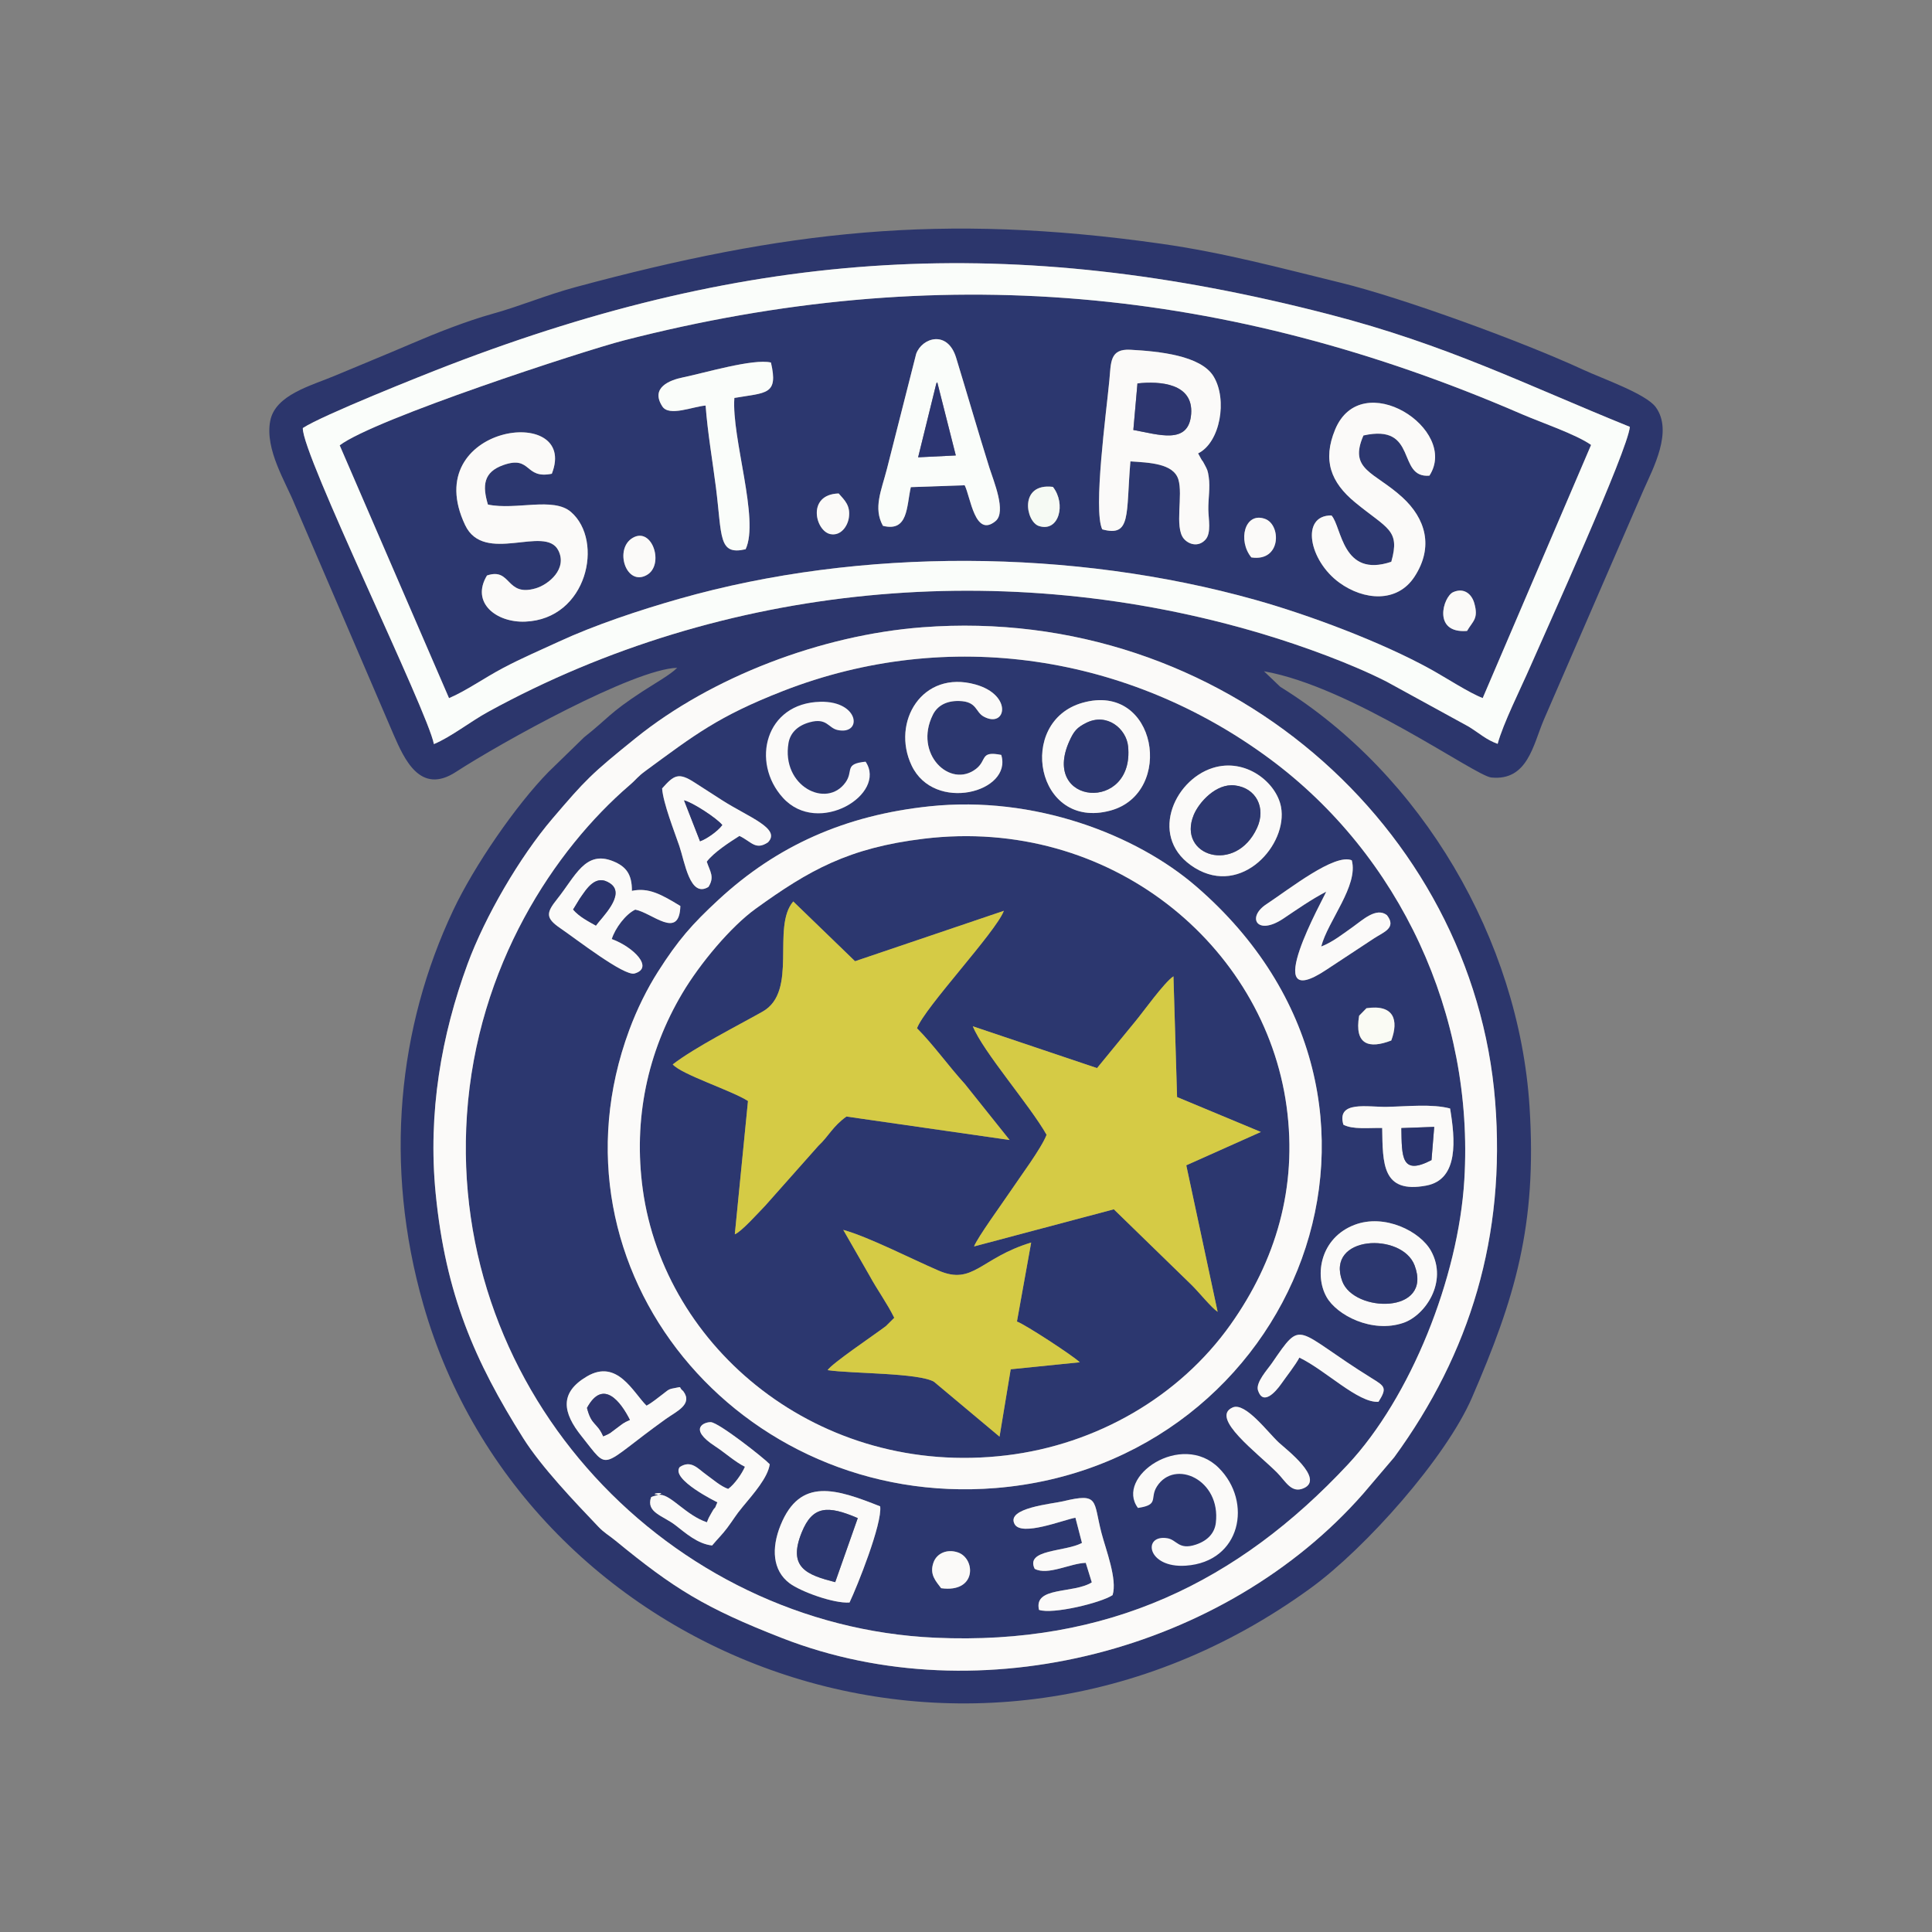 <?xml version="1.0" encoding="UTF-8"?>
<!DOCTYPE svg PUBLIC "-//W3C//DTD SVG 1.1//EN" "http://www.w3.org/Graphics/SVG/1.1/DTD/svg11.dtd">
<!-- Creator: CorelDRAW 2021 (64 Bit) -->
<svg xmlns="http://www.w3.org/2000/svg" xml:space="preserve" width="91.44mm" height="91.44mm" version="1.1" style="shape-rendering:geometricPrecision; text-rendering:geometricPrecision; image-rendering:optimizeQuality; fill-rule:evenodd; clip-rule:evenodd"
viewBox="0 0 9144 9144"
 xmlns:xlink="http://www.w3.org/1999/xlink"
 xmlns:xodm="http://www.corel.com/coreldraw/odm/2003">
 <rect x="0" y="0" width="9144" height="9144" fill="#808080" stroke="none"/>
 <defs>
  <style type="text/css">
   <![CDATA[
    .fil7 {fill:#2A346D}
    .fil6 {fill:#2C3571}
    .fil1 {fill:#2C366C}
    .fil0 {fill:#2C376F}
    .fil5 {fill:#2D366F}
    .fil9 {fill:#2E356D}
    .fil4 {fill:#D5CB45}
    .fil10 {fill:#F6FAF4}
    .fil8 {fill:#FAFBF4}
    .fil3 {fill:#FAFDFA}
    .fil2 {fill:#FBFAF9}
   ]]>
  </style>
 </defs>
 <g id="Camada_x0020_1">
  <g id="_1905989303824">
   <g>
    <path class="fil0" d="M4454.3 7516.82c-24.39,-32.96 -56.48,-64.29 -36.21,-121.55 15.22,-42.97 63.28,-65.41 115.33,-47.88 84.26,28.36 90.98,192.8 -79.12,169.43zm-433.58 67.71c-74.5,5.54 -231.73,-51.88 -284.36,-91.61 -79.79,-60.19 -86.2,-165.08 -42.01,-274.24 92.82,-229.33 264.37,-171.23 471.45,-89.24 10.56,81.77 -109.57,380.83 -145.08,455.09zm1069.19 -401.29c-55.25,9.46 -254.69,90.09 -287.68,30.58 -42.77,-77.16 178.27,-96.06 229.43,-108.42 172.24,-41.58 141.85,-3.07 181.42,149.44 20.59,79.34 76.07,220.2 52.7,294.72 -54.98,36.65 -283.07,91.97 -348.24,69.87 -26.39,-112.12 162.5,-75.37 249.89,-130.17l-28.55 -92.34c-72.69,1.64 -180.07,61.41 -241.8,28.19 -45.91,-93.4 144.9,-79.62 223.79,-122.59l-30.96 -119.28zm359.95 -34.95c0,0 0,0 0,0l0 0zm-2106.58 -168.4c33.32,23.83 67.04,54.27 103.13,67.05 29.95,-21.5 65.87,-73.05 79.2,-104.97 -47.45,-23.31 -93.56,-66 -141,-96.91 -129.68,-84.49 -50.68,-115.15 -20.54,-114.12 37.46,1.3 250.9,169.2 279.06,199.13 -8.74,62.85 -76.36,139.24 -128.3,201.78 -34.14,41.11 -42.15,58.5 -73.16,99.83 -23.56,31.41 -42.15,48.34 -71.33,82.96 -68.13,-7.39 -124.76,-58.01 -173.25,-95.64 -59.25,-46.01 -140.53,-60.05 -115.54,-132.77 3.37,-2.12 8.16,-3.97 10.97,-4.71 103.35,-27.12 -52.95,-10.51 33.14,-6.72 52.46,2.3 122.25,97.1 220.11,130.1 9.57,-24.83 9.05,-22.12 22.47,-46.06 23.41,-41.73 6.8,1.09 27.08,-48.56 -0.19,-0.08 -223.32,-108.67 -178.18,-166.89 54.22,-35.05 85.25,7.29 126.14,36.5zm2827.47 63.51c-59.05,26.38 -85.78,-32.69 -126.04,-73.25 -91.48,-92.13 -320.47,-260.74 -210.54,-308.76 60.12,-26.26 166.89,118.77 219.23,166.89 32.66,30.05 216.8,170.67 117.35,215.12zm-2937.04 -459.2c47.18,62.55 -32.86,96.14 -81.69,131.11 -322.51,231.07 -262.28,253.42 -399.5,82.2 -89.15,-111.24 -106.34,-205.41 25.2,-282.96 143.96,-84.89 218.87,75.84 282.22,138.31 29.91,-16.23 52.23,-36.52 79.65,-56.6 15.58,-11.42 22.76,-21.05 44.13,-24.81 54.87,-9.66 21.52,-9.82 49.99,12.75zm2916.09 -158.74c-17.47,33.75 -61.19,89.14 -85.72,124.19 -27.9,39.87 -86.27,104.03 -110.05,31.13 -12.25,-37.54 45.85,-99.98 65.82,-129.08 148.31,-216.08 103.59,-157.61 472.81,71.46 60.67,37.65 74.07,44.51 31.76,111.31 -94.87,7.68 -251.48,-150.31 -374.62,-209.01zm260.74 -628.22c142.67,-54.63 311.78,30.63 362.87,124.03 80.18,146.65 -28.38,304.59 -131.29,339.72 -148.1,50.54 -315.35,-35.9 -364,-123.13 -58.46,-104.8 -27.42,-279.41 132.42,-340.62zm-2010.17 -1981.1c495.4,-51.99 977.08,133.76 1261.25,379.29 1176.78,1016.74 472.55,2732.31 -949.17,2847.34 -1210.65,97.97 -2155.48,-1028.94 -1734.18,-2167.71 36.84,-99.6 84.85,-195.98 135.9,-276.14 95.08,-149.33 161.22,-224.68 286.18,-340.23 276.56,-255.74 598.9,-400.44 1000.02,-442.55zm2462.79 1430.26c23.85,143.99 42.69,335.55 -112.38,364.79 -210.35,39.68 -206.14,-104.73 -209.03,-272.55 -64.33,-1.18 -138.73,8.23 -183.66,-15.54 -33.59,-116.03 115.8,-82.6 206.73,-84.51 96.9,-2.03 213.55,-14.86 298.34,7.81zm-395.72 -474.58c130.41,-19.34 153.21,56.4 117.31,152.77 -105.14,40.63 -175.53,20.77 -152.08,-117.21l34.77 -35.56zm-3572.03 -327.41c102.8,37.65 201.07,136.61 107.68,163.07 -48.61,13.76 -275.36,-162.52 -351.45,-214.52 -70.72,-48.36 -66.55,-72.97 -14.52,-137.95 86.3,-107.8 132.73,-232.36 264.74,-178.87 60.23,24.41 89.5,60.6 88.9,140.21 78.94,-16.86 139.3,16.75 229.32,71.65 -4.67,162.33 -132.95,32.39 -213.45,17.16 -45.91,21.72 -95.32,88.33 -111.22,139.25zm3381.4 -224.23c-70.14,36.36 -136.76,83.17 -202.56,127.22 -125.26,83.91 -174.46,-5.76 -81.25,-67.32 111.93,-73.9 323.73,-242.03 404.77,-208.4 32.74,119.9 -113.45,287.25 -144.57,408.13 54.6,-20.81 104.91,-61.4 152.05,-94.49 42.73,-30 108.76,-93.29 158.88,-54.02 47.68,61.11 -16.57,80.39 -61.73,110.37l-225.01 148.24c-327.63,218.18 -7.91,-347.15 -0.58,-369.73zm-537 -585.53c155.46,-49.1 301.26,68.12 323.11,184.25 33.34,177.25 -184.48,425.53 -407.53,288.85 -221.87,-135.98 -103.91,-413.62 84.42,-473.1zm-2240.09 321.71c-47.88,30.39 -121.13,77.66 -154.74,121.81 15.76,47.41 38.06,72.04 8.14,119.47 -87.79,54.38 -112.1,-118.1 -137.87,-193.61 -23.88,-69.98 -76.09,-201.71 -81.58,-272.35 56.36,-63.57 77.58,-77.56 154.17,-27.75 42.38,27.58 84.92,54.83 129.89,83.58 126.2,80.69 280.47,134.11 216.82,199.37 -59.02,39.21 -78.21,-3.8 -134.83,-30.52zm1624.35 -630.33c352.1,-98.97 436.74,427.64 131.51,510.32 -352.55,95.48 -447.15,-421.59 -131.51,-510.32zm-1068.98 298.32c0,0 0,0 0,0l0 0zm683.69 -51.37c54.18,176.32 -317.07,275.18 -424.08,50.11 -97.72,-205.45 50.19,-453.9 301.86,-383.49 178.65,49.97 145,209.69 39.26,151.86 -40.49,-22.15 -30.78,-71.79 -116.76,-73.76 -63.15,-1.45 -103.76,24.73 -123.8,64.96 -92.19,185.04 81.61,351.31 204.26,256.41 53.25,-41.19 17.2,-86.34 119.26,-66.09zm2191.76 2011.11c47.23,-782.27 -305.81,-1536.87 -919.69,-1991.72 -665.07,-492.79 -1521.17,-627.83 -2305.23,-321.86 -306.27,119.52 -418.63,207.95 -649.57,377.39 -41.53,30.49 -39.96,37.07 -77.22,69.13 -351.76,302.7 -720.99,851.81 -768.89,1559.95 -89.56,1323.97 965.47,2418.06 2216.23,2474.24 818.25,36.75 1434.57,-264.36 1953.25,-819.84 296.12,-317.15 523.03,-881.75 551.12,-1347.29z"/>
   </g>
   <path class="fil0" d="M6943.37 2986.2c-165.41,13.02 -113.03,-162.67 -65.37,-183.7 50.15,-22.13 87.27,8.13 99.77,52.52 20.69,73.49 -6.3,83.35 -34.4,131.18zm-3948.67 -440.58c92.68,-54.15 150.98,127.95 66.66,175.83 -98,55.66 -156.05,-123.62 -66.66,-175.83zm2927.86 92.58c-64.99,-79.08 -32.28,-216.41 64.13,-182.61 77.83,27.29 78.23,204.33 -64.13,182.61zm-1953.2 -302.63c28.02,31.87 56.66,56.93 48.24,114.51 -5.96,40.78 -38.06,87.13 -86.82,77.94 -71.98,-13.58 -114.07,-187.98 38.58,-192.45zm1013.98 -31.2c63.13,80.12 29.24,215.72 -66.05,185.29 -63.29,-20.22 -95.34,-205.12 66.05,-185.29zm-804.4 184.36c-46.77,-84.38 -7.64,-166.13 19.11,-270.33l138.07 -543.46c27.54,-76.88 148.54,-114.65 189.08,17.96 53.35,174.38 103.92,350.31 157.64,521.28 19.31,61.45 81.79,208.51 29.03,252.14 -98,81.03 -118.29,-115.04 -146.15,-169.62l-254.91 8.91c-20.68,91.63 -11.87,213.27 -131.87,183.12zm-1874.08 234.99c116.55,-39.23 87.51,102.77 230.67,60.8 61.84,-18.11 150.9,-92.8 106.95,-179.55 -62.28,-122.97 -351.25,69.67 -441.13,-119.98 -224.66,-474.08 542.07,-578.5 410.41,-242.79 -130.57,26.71 -95.26,-88.07 -228.86,-41.37 -95.5,33.39 -100.2,98.19 -73.59,187.17 132.8,27.98 309.2,-37.51 393.19,35.25 157.32,136.28 77.24,507.01 -216.63,518.88 -137.16,5.52 -258.71,-89.94 -181.01,-218.41zm4280.02 -64.82c43.39,-152.58 -18.73,-155.4 -171.7,-281.51 -114.63,-94.52 -154.3,-198.91 -94.19,-344.17 124.51,-300.83 589.05,-1.75 446.25,218.04 -156.96,12.94 -50.52,-248.79 -312.17,-190.22 -71.57,163.62 51.99,172.03 183.89,292.45 109.96,100.38 150.04,234.2 57.99,375.61 -82.28,126.36 -240.43,112.34 -355.71,28.74 -145.06,-105.2 -184.73,-319.87 -37.47,-318.25 49.54,54.16 49.52,297.88 283.11,219.31zm-1368.06 -153.47c-43.78,-91.3 19.57,-555.73 33.7,-705.5 7.98,-84.49 1.44,-149.92 99.37,-144.59 134.61,7.35 332.86,26.85 393.54,125.69 67.4,109.77 31.76,313.57 -72.93,364.79l14.45 26.38c13.48,23.22 -1.02,-5.84 15.55,25.31 13.67,25.67 15.76,29.04 20.21,58.96 7.78,52.13 -2.64,103.04 -1.78,156.11 0.71,43.81 14.85,109.6 -13.31,141.21 -33.02,37.05 -79.98,23.58 -103.32,-4.93 -44.37,-54.19 -1.9,-206.08 -25.4,-280.42 -23.88,-75.48 -138.34,-78.86 -226.76,-84.75 -21.58,252.58 4.96,359.38 -133.32,321.74zm-1877.21 -586c-59.89,4.49 -172.54,53.52 -204.63,4.38 -58.04,-88.89 34.23,-124.84 97.49,-137.67 99.02,-20.07 333.06,-90.28 416.34,-70.31 35.67,154.16 -21.06,141.57 -173.12,167.6 -13.93,188.79 119.7,575.73 53.26,716.13 -130.04,30.06 -111.06,-59.92 -140.45,-292.03 -15.93,-125.73 -39.7,-262.45 -48.89,-388.1zm-1214.44 1384.85c80.19,-33.88 167.87,-96.38 256.85,-143.24 91.19,-48.02 168.38,-80.49 262.65,-124.09 169.44,-78.41 380.72,-148.87 570.36,-202.85 859.02,-244.44 1867.22,-235.85 2725.27,4.68 257.04,72.04 598.11,200.26 829.87,328.23 72.4,39.96 185.37,113.7 247.42,136.79l512.87 -1197.96c-69.68,-49.72 -242.49,-108.67 -326.97,-145.27 -1394.03,-603.99 -2764.15,-731.74 -4251.87,-349.14 -184.35,47.41 -1179.77,371.65 -1343.91,496.28l517.46 1196.57z"/>
   <path class="fil1" d="M2062.19 5650.72c-38.09,-384.9 27.56,-753.04 150.57,-1087.68 82.58,-224.65 246.82,-507.1 402.67,-689.49 157.18,-183.99 181.57,-209.53 392.93,-379.95 358.99,-289.43 877.39,-488.13 1357.37,-524.73 1424.92,-108.65 2607.91,949.27 2710.69,2243.75 50.59,637.05 -117.42,1190.74 -477.88,1684.68l-146.98 172.72c-650.13,740.33 -1810,1048.93 -2748.78,683.29 -366.87,-142.89 -513.49,-234.92 -790.31,-462.03 -31.98,-26.24 -51.88,-35.51 -81.09,-66.14 -110.98,-116.37 -268.76,-281.67 -354.56,-417.73 -230.22,-365.06 -367.58,-681.37 -414.63,-1156.69zm-628.91 -3624.84c91.2,-60.22 566.72,-249.72 689.76,-297 1437.99,-552.62 2668.44,-629.07 4168.06,-240.9 560.11,144.98 921.55,329.45 1422.74,532.22 -7.21,105.77 -398.87,969.01 -471.83,1136.24 -44.7,102.49 -128.3,268.92 -153.76,364.14 -55.03,-19.93 -83.68,-48.48 -137.43,-81.73l-387.4 -212.25c-164.36,-84.12 -397.25,-169.27 -587.13,-226.12 -1214.89,-363.8 -2549.3,-243.44 -3665.48,368.24 -84.53,46.32 -176.8,119.73 -257.24,152.96 -27.38,-151.88 -627.09,-1375.04 -620.29,-1495.8zm4549.13 1151.18c416.84,73.57 999.65,495.19 1075.58,502.77 172.06,17.19 198.01,-153.84 248.51,-272.65l472.01 -1087.54c45.79,-103.84 140.95,-278.98 58.04,-392.58 -46.26,-63.4 -250.81,-134.31 -343.58,-177.28 -286.6,-132.75 -855.52,-340.24 -1145,-411.07 -293.22,-71.74 -555.66,-143.14 -855.35,-185.57 -1037.3,-146.89 -1777.24,-61.23 -2766.34,205.12 -141.85,38.2 -262.73,90.07 -392.55,126.14 -128.3,35.66 -274.53,94.1 -381.28,139.97 -129.37,55.57 -259.82,108.32 -364.98,152.78 -115.09,48.67 -285.32,90.75 -308.71,215.93 -25.18,134.75 72.8,287.05 115.93,393.96l468.09 1089.67c51.03,117.11 126.21,286.3 294.4,177.14 215.72,-139.99 841.82,-487.39 1047.78,-493.19 -30.46,31.74 -107.65,74.93 -164.72,112.23 -159.29,104.09 -158.74,124.13 -275.71,216.6l-168.76 164.26c-153.11,156.32 -350.68,442.55 -450.85,654.6 -260.89,552.26 -330.41,1204.51 -141.38,1865.77 483.38,1690.79 2597.83,2507.07 4200.47,1341.75 260.3,-189.27 639.89,-617.26 762.63,-900.9 203.11,-469.34 308.79,-814.25 272.55,-1377.59 -50.63,-787.49 -508.78,-1571.79 -1179.81,-1986.79l-76.97 -73.53z"/>
   <path class="fil0" d="M3991.1 5820.91c119.13,32.82 324.79,138.42 451.58,192.93 164.09,70.56 197.36,-60.11 437.76,-132.96l-67.3 373.74c40.77,15.14 265.41,161.95 297.36,192.91l-326.94 33.15 -52.82 318.86 -309.75 -259.38c-71.54,-43.24 -391,-38.41 -503.95,-55.42 20.26,-31.75 219.87,-166.01 275.62,-208.15l39.79 -39.51c-34.73,-70.67 -77.91,-127.76 -118.2,-201.72l-123.15 -214.45zm1383.05 -987.69c34.22,-40.7 135.72,-183.43 179.7,-212.38l17.14 571.46 396.56 165.23 -352.99 157.76 148.42 693.51c-29.01,-19.03 -89.61,-94.18 -122.86,-126.73l-368.5 -358.56 -661.56 175.73c17.03,-43.45 134.58,-204.83 171.31,-259.75 46.72,-69.85 146.72,-203.36 172.04,-268.63 -79.89,-140.95 -300.93,-393.57 -349.08,-513.46l587.86 197.85 181.96 -222.03zm-2190.14 204.47c107.2,-82.14 306.28,-182.54 425.61,-250.02 169.61,-95.94 40.39,-399.77 144.79,-521.12l292.45 282.83 704.34 -238.54c-38.42,101.15 -375.16,457.9 -411.02,555.81 78.73,79.46 144.92,173.85 226.41,263.71l211.84 265.15 -772.3 -111.07c-65.99,47.41 -82.34,91.27 -133.57,139.45l-250.63 282.26c-33.7,34.84 -114.98,125.4 -144.12,135.54l62.36 -630.75c-76.4,-49.22 -314.93,-125.43 -356.16,-173.25zm1188.48 -1068.13c-356.78,43.12 -543.83,149.17 -796.29,331.63 -117.84,85.17 -262.79,258.33 -346.72,399.63 -165.21,278.12 -232.86,596.39 -187.26,928.77 102.95,750.27 832.82,1364.83 1720.68,1258.52 426.93,-51.11 819.24,-277.61 1061.35,-619.06 213.37,-300.89 317.61,-647.58 265.05,-1032.35 -104.17,-762.73 -835.23,-1373.65 -1716.81,-1267.14z"/>
   <path class="fil2" d="M6930.54 5584.09c-28.09,465.54 -255,1030.14 -551.12,1347.29 -518.68,555.48 -1135,856.59 -1953.25,819.84 -1250.76,-56.18 -2305.79,-1150.27 -2216.23,-2474.24 47.9,-708.14 417.13,-1257.25 768.89,-1559.95 37.26,-32.06 35.69,-38.64 77.22,-69.13 230.94,-169.44 343.3,-257.87 649.57,-377.39 784.06,-305.97 1640.16,-170.93 2305.23,321.86 613.88,454.85 966.92,1209.45 919.69,1991.72zm-4868.35 66.63c47.05,475.32 184.41,791.63 414.63,1156.69 85.8,136.06 243.58,301.36 354.56,417.73 29.21,30.63 49.11,39.9 81.09,66.14 276.82,227.11 423.44,319.14 790.31,462.03 938.78,365.64 2098.65,57.04 2748.78,-683.29l146.98 -172.72c360.46,-493.94 528.47,-1047.63 477.88,-1684.68 -102.78,-1294.48 -1285.77,-2352.4 -2710.69,-2243.75 -479.98,36.6 -998.38,235.3 -1357.37,524.73 -211.36,170.42 -235.75,195.96 -392.93,379.95 -155.85,182.39 -320.09,464.84 -402.67,689.49 -123.01,334.64 -188.66,702.78 -150.57,1087.68z"/>
   <path class="fil3" d="M1607.71 2107.71c164.14,-124.63 1159.56,-448.87 1343.91,-496.28 1487.72,-382.6 2857.84,-254.85 4251.87,349.14 84.48,36.6 257.29,95.55 326.97,145.27l-512.87 1197.96c-62.05,-23.09 -175.02,-96.83 -247.42,-136.79 -231.76,-127.97 -572.83,-256.19 -829.87,-328.23 -858.05,-240.53 -1866.25,-249.12 -2725.27,-4.68 -189.64,53.98 -400.92,124.44 -570.36,202.85 -94.27,43.6 -171.46,76.07 -262.65,124.09 -88.98,46.86 -176.66,109.36 -256.85,143.24l-517.46 -1196.57zm-174.43 -81.83c-6.8,120.76 592.91,1343.92 620.29,1495.8 80.44,-33.23 172.71,-106.64 257.24,-152.96 1116.18,-611.68 2450.59,-732.04 3665.48,-368.24 189.88,56.85 422.77,142 587.13,226.12l387.4 212.25c53.75,33.25 82.4,61.8 137.43,81.73 25.46,-95.22 109.06,-261.65 153.76,-364.14 72.96,-167.23 464.62,-1030.47 471.83,-1136.24 -501.19,-202.77 -862.63,-387.24 -1422.74,-532.22 -1499.62,-388.17 -2730.07,-311.72 -4168.06,240.9 -123.04,47.28 -598.56,236.78 -689.76,297z"/>
   <path class="fil2" d="M4372.49 3969.56c881.58,-106.51 1612.64,504.41 1716.81,1267.14 52.56,384.77 -51.68,731.46 -265.05,1032.35 -242.11,341.45 -634.42,567.95 -1061.35,619.06 -887.86,106.31 -1617.73,-508.25 -1720.68,-1258.52 -45.6,-332.38 22.05,-650.65 187.26,-928.77 83.93,-141.3 228.88,-314.46 346.72,-399.63 252.46,-182.46 439.51,-288.51 796.29,-331.63zm27.88 -153.42c-401.12,42.11 -723.46,186.81 -1000.02,442.55 -124.96,115.55 -191.1,190.9 -286.18,340.23 -51.05,80.16 -99.06,176.54 -135.9,276.14 -421.3,1138.77 523.53,2265.68 1734.18,2167.71 1421.72,-115.03 2125.95,-1830.6 949.17,-2847.34 -284.17,-245.53 -765.85,-431.28 -1261.25,-379.29z"/>
   <path class="fil4" d="M3184.01 5037.69c41.23,47.82 279.76,124.03 356.16,173.25l-62.36 630.75c29.14,-10.14 110.42,-100.7 144.12,-135.54l250.63 -282.26c51.23,-48.18 67.58,-92.04 133.57,-139.45l772.3 111.07 -211.84 -265.15c-81.49,-89.86 -147.68,-184.25 -226.41,-263.71 35.86,-97.91 372.6,-454.66 411.02,-555.81l-704.34 238.54 -292.45 -282.83c-104.4,121.35 24.82,425.18 -144.79,521.12 -119.33,67.48 -318.41,167.88 -425.61,250.02z"/>
   <path class="fil4" d="M5192.19 5055.25l-587.86 -197.85c48.15,119.89 269.19,372.51 349.08,513.46 -25.32,65.27 -125.32,198.78 -172.04,268.63 -36.73,54.92 -154.28,216.3 -171.31,259.75l661.56 -175.73 368.5 358.56c33.25,32.55 93.85,107.7 122.86,126.73l-148.42 -693.51 352.99 -157.76 -396.56 -165.23 -17.14 -571.46c-43.98,28.95 -145.48,171.68 -179.7,212.38l-181.96 222.03z"/>
   <path class="fil4" d="M3991.1 5820.91l123.15 214.45c40.29,73.96 83.47,131.05 118.2,201.72l-39.79 39.51c-55.75,42.14 -255.36,176.4 -275.62,208.15 112.95,17.01 432.41,12.18 503.95,55.42l309.75 259.38 52.82 -318.86 326.94 -33.15c-31.95,-30.96 -256.59,-177.77 -297.36,-192.91l67.3 -373.74c-240.4,72.85 -273.67,203.52 -437.76,132.96 -126.79,-54.51 -332.45,-160.11 -451.58,-192.93z"/>
   <path class="fil2" d="M5383.51 1814.79c107.81,-11.95 264.97,-0.11 254.11,144.56 -11.11,148.13 -155.34,96.55 -273.56,75.72l19.45 -220.28zm-166.69 690.64c138.28,37.64 111.74,-69.16 133.32,-321.74 88.42,5.89 202.88,9.27 226.76,84.75 23.5,74.34 -18.97,226.23 25.4,280.42 23.34,28.51 70.3,41.98 103.32,4.93 28.16,-31.61 14.02,-97.4 13.31,-141.21 -0.86,-53.07 9.56,-103.98 1.78,-156.11 -4.45,-29.92 -6.54,-33.29 -20.21,-58.96 -16.57,-31.15 -2.07,-2.09 -15.55,-25.31l-14.45 -26.38c104.69,-51.22 140.33,-255.02 72.93,-364.79 -60.68,-98.84 -258.93,-118.34 -393.54,-125.69 -97.93,-5.33 -91.39,60.1 -99.37,144.59 -14.13,149.77 -77.48,614.2 -33.7,705.5z"/>
   <path class="fil2" d="M2304.86 2723.72c-77.7,128.47 43.85,223.93 181.01,218.41 293.87,-11.87 373.95,-382.6 216.63,-518.88 -83.99,-72.76 -260.39,-7.27 -393.19,-35.25 -26.61,-88.98 -21.91,-153.78 73.59,-187.17 133.6,-46.7 98.29,68.08 228.86,41.37 131.66,-335.71 -635.07,-231.29 -410.41,242.79 89.88,189.65 378.85,-2.99 441.13,119.98 43.95,86.75 -45.11,161.44 -106.95,179.55 -143.16,41.97 -114.12,-100.03 -230.67,-60.8z"/>
   <path class="fil2" d="M6584.88 2658.9c-233.59,78.57 -233.57,-165.15 -283.11,-219.31 -147.26,-1.62 -107.59,213.05 37.47,318.25 115.28,83.6 273.43,97.62 355.71,-28.74 92.05,-141.41 51.97,-275.23 -57.99,-375.61 -131.9,-120.42 -255.46,-128.83 -183.89,-292.45 261.65,-58.57 155.21,203.16 312.17,190.22 142.8,-219.79 -321.74,-518.87 -446.25,-218.04 -60.11,145.26 -20.44,249.65 94.19,344.17 152.97,126.11 215.09,128.93 171.7,281.51z"/>
   <path class="fil3" d="M4430.7 1818.47c0.9,-5.62 3.79,-6.69 5.26,-9.49l87.75 346.57 -178.26 8.83 85.25 -345.91zm-251.76 670.26c120,30.15 111.19,-91.49 131.87,-183.12l254.91 -8.91c27.86,54.58 48.15,250.65 146.15,169.62 52.76,-43.63 -9.72,-190.69 -29.03,-252.14 -53.72,-170.97 -104.29,-346.9 -157.64,-521.28 -40.54,-132.61 -161.54,-94.84 -189.08,-17.96l-138.07 543.46c-26.75,104.2 -65.88,185.95 -19.11,270.33z"/>
   <path class="fil3" d="M3339.61 1919.43c9.19,125.65 32.96,262.37 48.89,388.1 29.39,232.11 10.41,322.09 140.45,292.03 66.44,-140.4 -67.19,-527.34 -53.26,-716.13 152.06,-26.03 208.79,-13.44 173.12,-167.6 -83.28,-19.97 -317.32,50.24 -416.34,70.31 -63.26,12.83 -155.53,48.78 -97.49,137.67 32.09,49.14 144.74,0.11 204.63,-4.38z"/>
   <path class="fil2" d="M6276.81 4220.18c-7.33,22.58 -327.05,587.91 0.58,369.73l225.01 -148.24c45.16,-29.98 109.41,-49.26 61.73,-110.37 -50.12,-39.27 -116.15,24.02 -158.88,54.02 -47.14,33.09 -97.45,73.68 -152.05,94.49 31.12,-120.88 177.31,-288.23 144.57,-408.13 -81.04,-33.63 -292.84,134.5 -404.77,208.4 -93.21,61.56 -44.01,151.23 81.25,67.32 65.8,-44.05 132.42,-90.86 202.56,-127.22z"/>
   <path class="fil2" d="M5140.71 3421.45c98.47,-49.7 190.14,27.7 198.42,110.74 31.38,314.44 -414.93,279.88 -277.85,-24.66 21.8,-48.4 36.82,-64.58 79.43,-86.08zm-16.64 -95.42c-315.64,88.73 -221.04,605.8 131.51,510.32 305.23,-82.68 220.59,-609.29 -131.51,-510.32z"/>
   <path class="fil2" d="M2743.25 4254.4c32.08,-45.6 75.13,-121.74 145.85,-72.33 74.61,52.13 -44.06,162.72 -68.71,198.59 -35.14,-19.61 -79.48,-42.43 -107.88,-75.93l30.74 -50.33zm152.16 190.01c15.9,-50.92 65.31,-117.53 111.22,-139.25 80.5,15.23 208.78,145.17 213.45,-17.16 -90.02,-54.9 -150.38,-88.51 -229.32,-71.65 0.6,-79.61 -28.67,-115.8 -88.9,-140.21 -132.01,-53.49 -178.44,71.07 -264.74,178.87 -52.03,64.98 -56.2,89.59 14.52,137.95 76.09,52 302.84,228.28 351.45,214.52 93.39,-26.46 -4.88,-125.42 -107.68,-163.07z"/>
   <path class="fil2" d="M5949.59 3918.25c-101.45,221.38 -379.42,132.37 -299.77,-61.21 24.79,-60.24 105.87,-149.99 194.15,-139.82 101.17,11.63 149.11,106.12 105.62,201.03zm-209.78 -283.6c-188.33,59.48 -306.29,337.12 -84.42,473.1 223.05,136.68 440.87,-111.6 407.53,-288.85 -21.85,-116.13 -167.65,-233.35 -323.11,-184.25z"/>
   <path class="fil2" d="M6352.77 6063.85c-80.27,-217.66 282.71,-232.94 342.37,-74.82 87.45,231.78 -286.96,225.03 -342.37,74.82zm57.77 -266.61c-159.84,61.21 -190.88,235.82 -132.42,340.62 48.65,87.23 215.9,173.67 364,123.13 102.91,-35.13 211.47,-193.07 131.29,-339.72 -51.09,-93.4 -220.2,-178.66 -362.87,-124.03z"/>
   <path class="fil2" d="M3952.93 7488.26c-133.39,-34.58 -226.47,-68.04 -158.32,-235.86 51.13,-125.86 122.05,-128.83 265.1,-67.32l-106.78 303.18zm67.79 96.27c35.51,-74.26 155.64,-373.32 145.08,-455.09 -207.08,-81.99 -378.63,-140.09 -471.45,89.24 -44.19,109.16 -37.78,214.05 42.01,274.24 52.63,39.73 209.86,97.15 284.36,91.61z"/>
   <path class="fil2" d="M5089.91 7183.24l30.96 119.28c-78.89,42.97 -269.7,29.19 -223.79,122.59 61.73,33.22 169.11,-26.55 241.8,-28.19l28.55 92.34c-87.39,54.8 -276.28,18.05 -249.89,130.17 65.17,22.1 293.26,-33.22 348.24,-69.87 23.37,-74.52 -32.11,-215.38 -52.7,-294.72 -39.57,-152.51 -9.18,-191.02 -181.42,-149.44 -51.16,12.36 -272.2,31.26 -229.43,108.42 32.99,59.51 232.43,-21.12 287.68,-30.58z"/>
   <path class="fil2" d="M3525.61 6941.97c-13.33,31.92 -49.25,83.47 -79.2,104.97 -36.09,-12.78 -69.81,-43.22 -103.13,-67.05 -40.89,-29.21 -71.92,-71.55 -126.14,-36.5 -45.14,58.22 177.99,166.81 178.18,166.89 -20.28,49.65 -3.67,6.83 -27.08,48.56 -13.42,23.94 -12.9,21.23 -22.47,46.06 -97.86,-33 -167.65,-127.8 -220.11,-130.1 -86.09,-3.79 70.21,-20.4 -33.14,6.72 -2.81,0.74 -7.6,2.59 -10.97,4.71 -24.99,72.72 56.29,86.76 115.54,132.77 48.49,37.63 105.12,88.25 173.25,95.64 29.18,-34.62 47.77,-51.55 71.33,-82.96 31.01,-41.33 39.02,-58.72 73.16,-99.83 51.94,-62.54 119.56,-138.93 128.3,-201.78 -28.16,-29.93 -241.6,-197.83 -279.06,-199.13 -30.14,-1.03 -109.14,29.63 20.54,114.12 47.44,30.91 93.55,73.6 141,96.91z"/>
   <path class="fil2" d="M3237.59 3788.06c39,8.94 155.74,84.67 180.88,116.87 -22.65,30.27 -75.43,66.43 -105.33,76.75l-75.55 -193.62zm-103.92 -56.38c5.49,70.64 57.7,202.37 81.58,272.35 25.77,75.51 50.08,247.99 137.87,193.61 29.92,-47.43 7.62,-72.06 -8.14,-119.47 33.61,-44.15 106.86,-91.42 154.74,-121.81 56.62,26.72 75.81,69.73 134.83,30.52 63.65,-65.26 -90.62,-118.68 -216.82,-199.37 -44.97,-28.75 -87.51,-56 -129.89,-83.58 -76.59,-49.81 -97.81,-35.82 -154.17,27.75z"/>
   <path class="fil2" d="M4738.78 3572.98c-102.06,-20.25 -66.01,24.9 -119.26,66.09 -122.65,94.9 -296.45,-71.37 -204.26,-256.41 20.04,-40.23 60.65,-66.41 123.8,-64.96 85.98,1.97 76.27,51.61 116.76,73.76 105.74,57.83 139.39,-101.89 -39.26,-151.86 -251.67,-70.41 -399.58,178.04 -301.86,383.49 107.01,225.07 478.26,126.21 424.08,-50.11z"/>
   <path class="fil2" d="M6775.17 5490.64c-143.88,74.99 -140.32,-16.02 -142.55,-151.48l155.37 -5.7 -12.82 157.18zm-417.08 -167.54c44.93,23.77 119.33,14.36 183.66,15.54 2.89,167.82 -1.32,312.23 209.03,272.55 155.07,-29.24 136.23,-220.8 112.38,-364.79 -84.79,-22.67 -201.44,-9.84 -298.34,-7.81 -90.93,1.91 -240.32,-31.52 -206.73,84.51z"/>
   <path class="fil2" d="M2778.16 6663.53c76.74,-141.69 161.07,-26.62 202.99,56.84 -33.1,13.85 -33.92,17.93 -64,39.76 -33.34,24.22 -24.86,22.41 -62.19,37.85 -29.4,-67.52 -55.28,-49.2 -76.8,-134.45zm455.55 -79.33c-28.47,-22.57 4.88,-22.41 -49.99,-12.75 -21.37,3.76 -28.55,13.39 -44.13,24.81 -27.42,20.08 -49.74,40.37 -79.65,56.6 -63.35,-62.47 -138.26,-223.2 -282.22,-138.31 -131.54,77.55 -114.35,171.72 -25.2,282.96 137.22,171.22 76.99,148.87 399.5,-82.2 48.83,-34.97 128.87,-68.56 81.69,-131.11z"/>
   <path class="fil0" d="M6352.77 6063.85c55.41,150.21 429.82,156.96 342.37,-74.82 -59.66,-158.12 -422.64,-142.84 -342.37,74.82z"/>
   <path class="fil0" d="M5140.71 3421.45c-42.61,21.5 -57.63,37.68 -79.43,86.08 -137.08,304.54 309.23,339.1 277.85,24.66 -8.28,-83.04 -99.95,-160.44 -198.42,-110.74z"/>
   <path class="fil0" d="M5949.59 3918.25c43.49,-94.91 -4.45,-189.4 -105.62,-201.03 -88.28,-10.17 -169.36,79.58 -194.15,139.82 -79.65,193.58 198.32,282.59 299.77,61.21z"/>
   <path class="fil2" d="M6149.8 6425.46c123.14,58.7 279.75,216.69 374.62,209.01 42.31,-66.8 28.91,-73.66 -31.76,-111.31 -369.22,-229.07 -324.5,-287.54 -472.81,-71.46 -19.97,29.1 -78.07,91.54 -65.82,129.08 23.78,72.9 82.15,8.74 110.05,-31.13 24.53,-35.05 68.25,-90.44 85.72,-124.19z"/>
   <path class="fil0" d="M3952.93 7488.26l106.78 -303.18c-143.05,-61.51 -213.97,-58.54 -265.1,67.32 -68.15,167.82 24.93,201.28 158.32,235.86z"/>
   <path class="fil5" d="M5364.06 2035.07c118.22,20.83 262.45,72.41 273.56,-75.72 10.86,-144.67 -146.3,-156.51 -254.11,-144.56l-19.45 220.28z"/>
   <path class="fil2" d="M5834.17 6661.39c-109.93,48.02 119.06,216.63 210.54,308.76 40.26,40.56 66.99,99.63 126.04,73.25 99.45,-44.45 -84.69,-185.07 -117.35,-215.12 -52.34,-48.12 -159.11,-193.15 -219.23,-166.89z"/>
   <path class="fil6" d="M4345.45 2164.38l178.26 -8.83 -87.75 -346.57c-1.47,2.8 -4.36,3.87 -5.26,9.49l-85.25 345.91z"/>
   <path class="fil7" d="M2712.51 4304.73c28.4,33.5 72.74,56.32 107.88,75.93 24.65,-35.87 143.32,-146.46 68.71,-198.59 -70.72,-49.41 -113.77,26.73 -145.85,72.33l-30.74 50.33z"/>
   <path class="fil2" d="M4454.3 7516.82c170.1,23.37 163.38,-141.07 79.12,-169.43 -52.05,-17.53 -100.11,4.91 -115.33,47.88 -20.27,57.26 11.82,88.59 36.21,121.55z"/>
   <path class="fil8" d="M6432.67 4807.38c-23.45,137.98 46.94,157.84 152.08,117.21 35.9,-96.37 13.1,-172.11 -117.31,-152.77l-34.77 35.56z"/>
   <path class="fil7" d="M6775.17 5490.64l12.82 -157.18 -155.37 5.7c2.23,135.46 -1.33,226.47 142.55,151.48z"/>
   <path class="fil9" d="M2778.16 6663.53c21.52,85.25 47.4,66.93 76.8,134.45 37.33,-15.44 28.85,-13.63 62.19,-37.85 30.08,-21.83 30.9,-25.91 64,-39.76 -41.92,-83.46 -126.25,-198.53 -202.99,-56.84z"/>
   <path class="fil2" d="M2994.7 2545.62c-89.39,52.21 -31.34,231.49 66.66,175.83 84.32,-47.88 26.02,-229.98 -66.66,-175.83z"/>
   <path class="fil2" d="M6943.37 2986.2c28.1,-47.83 55.09,-57.69 34.4,-131.18 -12.5,-44.39 -49.62,-74.65 -99.77,-52.52 -47.66,21.03 -100.04,196.72 65.37,183.7z"/>
   <path class="fil10" d="M4983.34 2304.37c-161.39,-19.83 -129.34,165.07 -66.05,185.29 95.29,30.43 129.18,-105.17 66.05,-185.29z"/>
   <path class="fil2" d="M3969.36 2335.57c-152.65,4.47 -110.56,178.87 -38.58,192.45 48.76,9.19 80.86,-37.16 86.82,-77.94 8.42,-57.58 -20.22,-82.64 -48.24,-114.51z"/>
   <path class="fil2" d="M5922.56 2638.2c142.36,21.72 141.96,-155.32 64.13,-182.61 -96.41,-33.8 -129.12,103.53 -64.13,182.61z"/>
   <path class="fil7" d="M3237.59 3788.06l75.55 193.62c29.9,-10.32 82.68,-46.48 105.33,-76.75 -25.14,-32.2 -141.88,-107.93 -180.88,-116.87z"/>
   <path class="fil2" d="M4055.09 3624.35c0,0 0,0 0,0z"/>
   <path class="fil2" d="M5449.86 7148.29c0,0 0,0 0,0z"/>
   <path class="fil2" d="M4096.83 3604.89c-103.54,10.27 -55.94,43 -94.93,97.88 -89.8,126.42 -304.4,17.8 -269.92,-186.04 7.49,-44.31 38.75,-81.15 99.6,-98.11 82.85,-23.09 87.97,27.24 133.14,36.67 117.98,24.63 103.8,-137.98 -81.66,-133.91 -261.27,5.71 -330.65,286.4 -177.48,454.63 167.77,184.28 494.3,-18.14 391.25,-171.12z"/>
   <path class="fil2" d="M5385.78 7137.07c102.94,-15.14 53.85,-45.59 90.21,-102.25 83.75,-130.51 303.22,-32.12 278.38,173.12 -5.39,44.62 -34.88,82.89 -94.86,102.69 -81.67,26.97 -89.16,-23.06 -134.73,-30.36 -119.01,-19.04 -97.18,142.72 87.89,129.92 260.71,-18.01 316.79,-301.66 155.87,-462.48 -176.26,-176.18 -492.9,41.39 -382.76,189.36z"/>
  </g>
 </g>
</svg>
